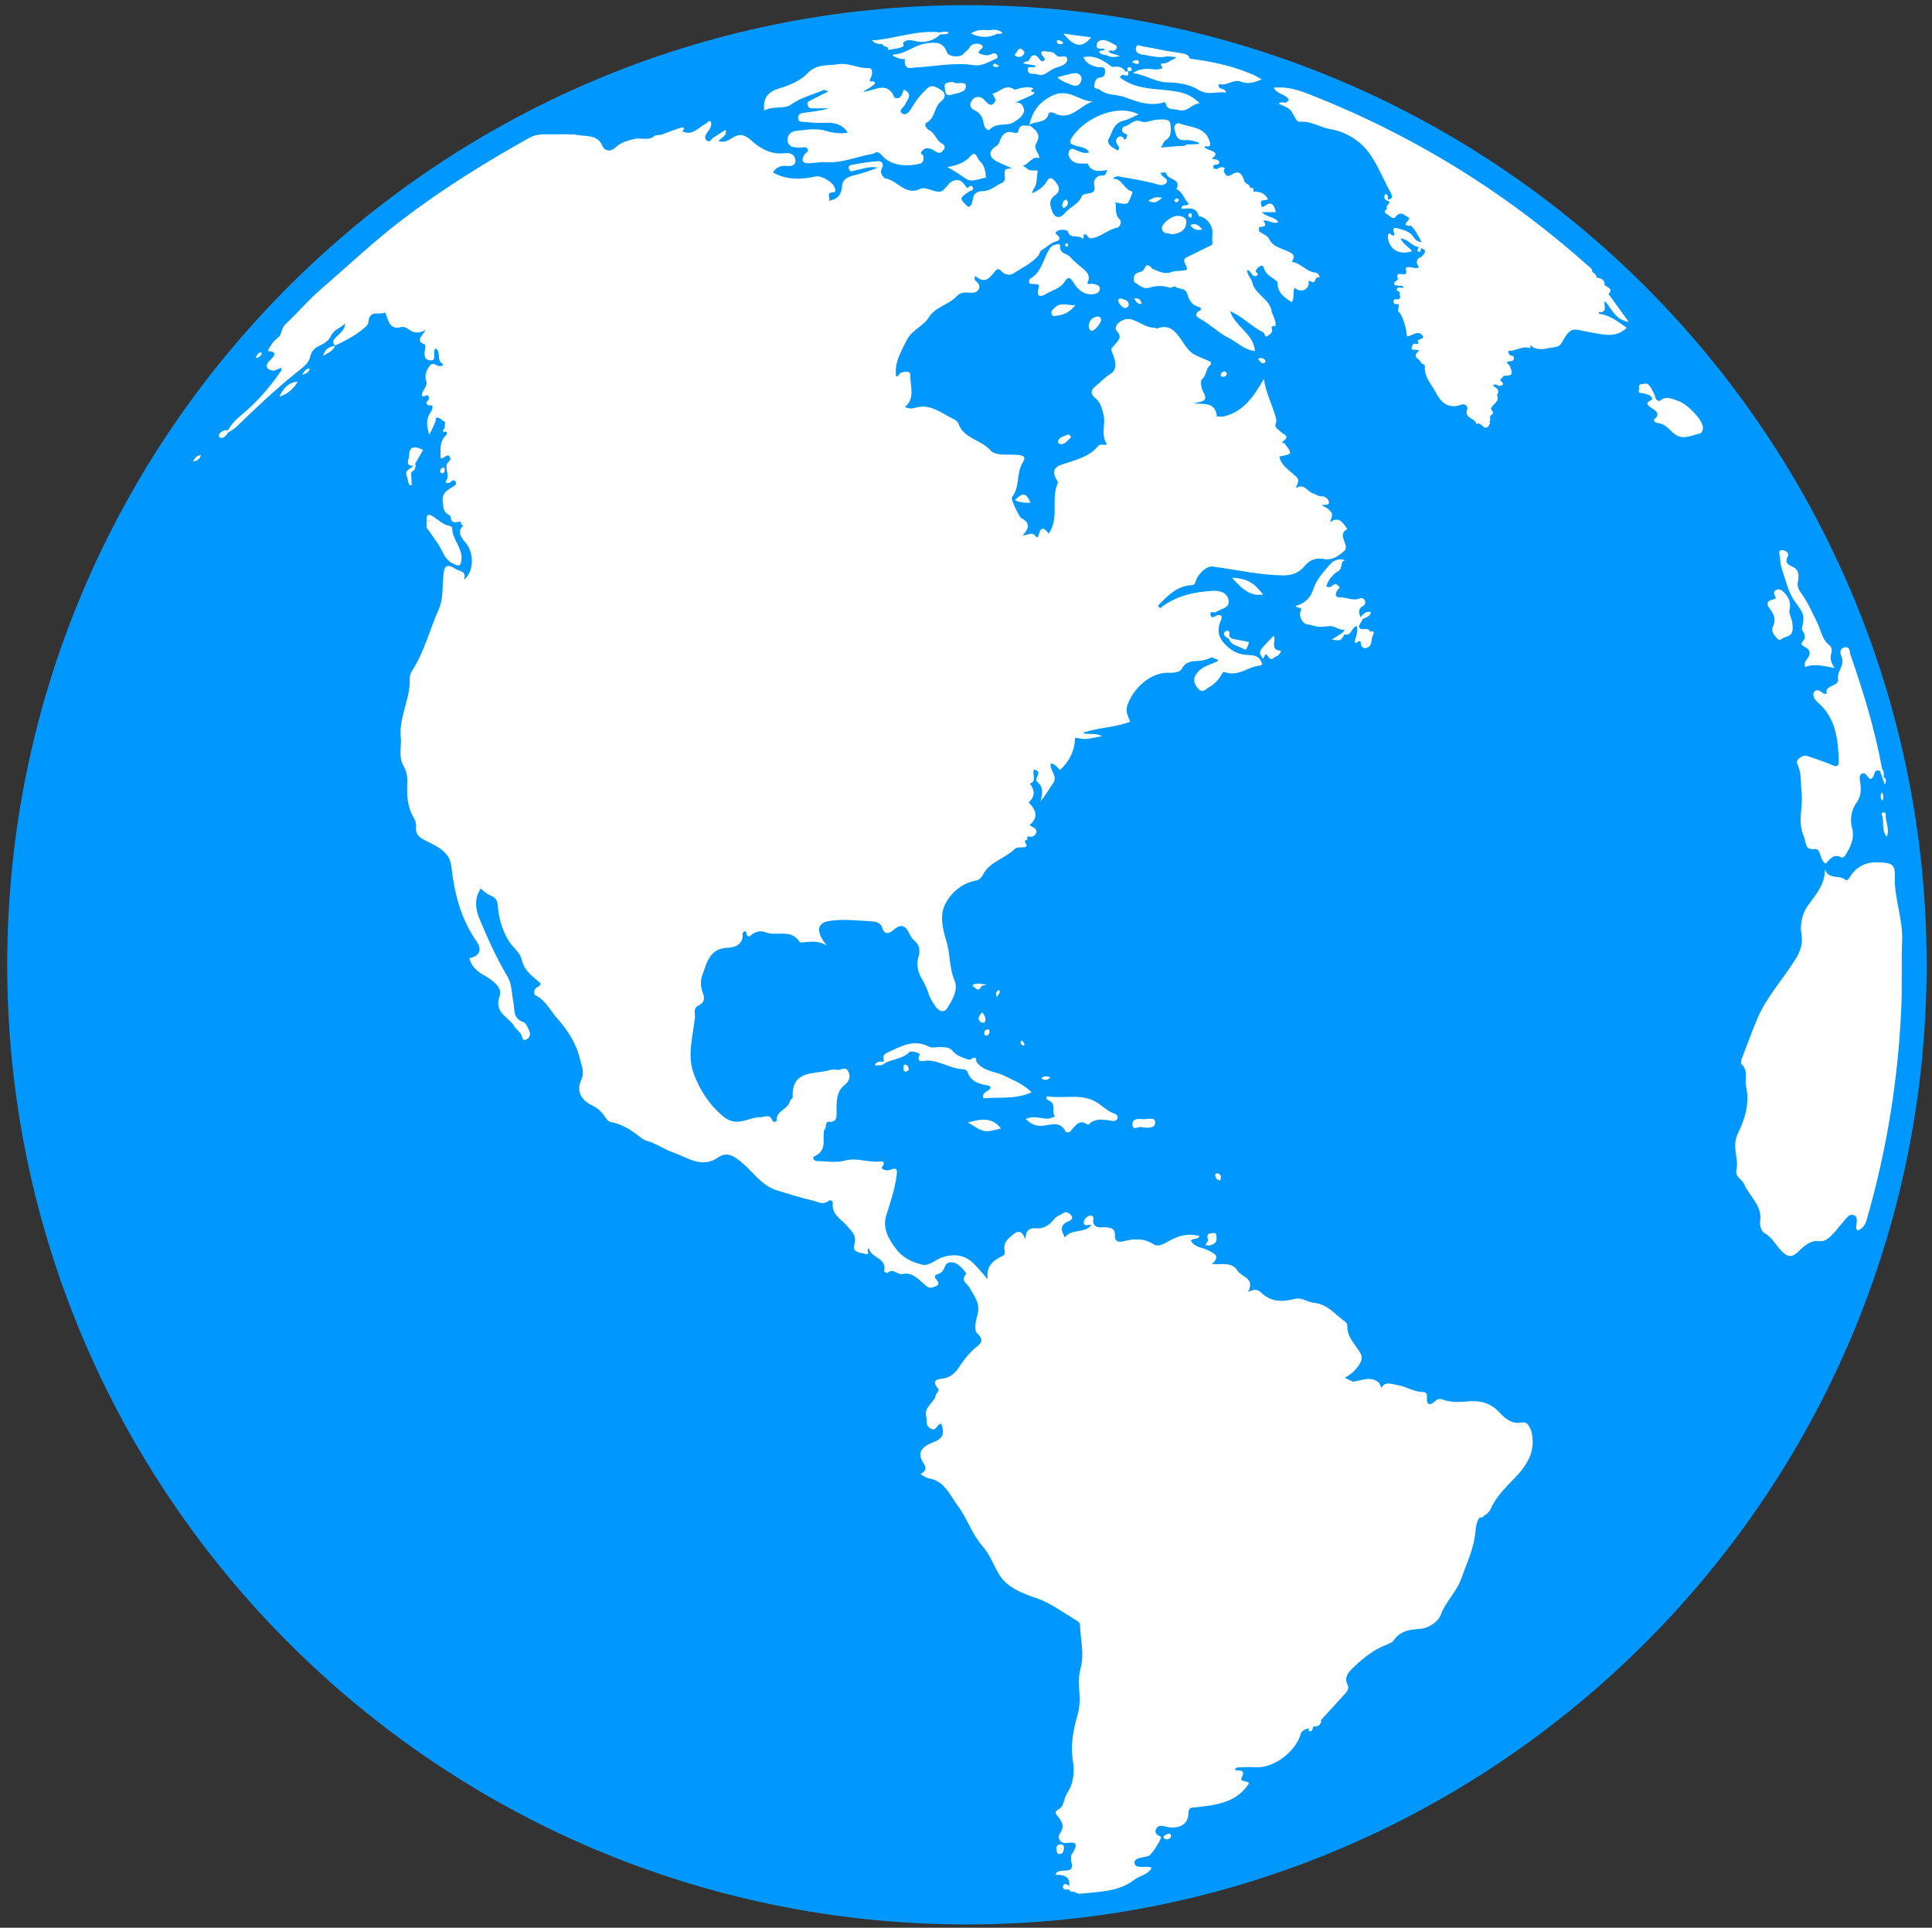 <?xml version="1.0" encoding="utf-8"?>
<!-- Generator: Adobe Illustrator 21.0.2, SVG Export Plug-In . SVG Version: 6.00 Build 0)  -->
<svg version="1.1" id="Слой_1" xmlns="http://www.w3.org/2000/svg" xmlns:xlink="http://www.w3.org/1999/xlink" x="0px" y="0px"
	 viewBox="0 0 936.1 934.1" style="enable-background:new 0 0 936.1 934.1;" xml:space="preserve">
<rect x="0" y="0" width="936.1" height="934.1" fill="#333333" stroke="none"/>
<style type="text/css">
	.st0{fill:#0098FE;}
	.st1{fill:#FFFFFF;}
</style>
<path class="st0" d="M468.4,2.5c256.5-0.1,465.2,208.6,465.1,465.1c-0.1,256.2-208.6,464.8-464.9,464.9
	C212.2,932.6,3.4,723.7,3.5,467.3C3.6,210.9,212,2.6,468.4,2.5z"/>
<g>
	<path class="st1" d="M737.3,689.3c-4.8,0.9-8.1-2-10.8-4.9c-4.1-4.4-8.5-5.7-14.4-5.4c-4.1,0.3-8.6,0.8-12.7-0.7
		c-1.6-0.6-2.7-0.6-4,0.6c-2.9,2.6-4.3,1.8-4-2c0.1-1.3-0.4-2.4-1.9-2.4c-4.6,0-8.3-2.8-12.7-3.4c-2.6-0.4-5.6-2-7.5,1.4
		c-0.3-0.7-0.6-1.4-0.9-2.2c-0.1,0.3-0.2,0.6-0.3,0.8c0-0.3,0.1-0.6,0.3-0.8c-4.1-4-8.6-1.2-12.9-0.8c-1.3-0.6-2.6-1.3-3.9-1.9
		c3-1.6,5.4-3.8,7.2-6.7c1-1.6,1.4-3.3,0.4-5.1c-2.3-4.2-6.4-7.6-6.4-13c0-1-0.2-1.8-1.2-2.5c-4.8-3.3-8.2-8.4-15.1-9
		c-2.9-0.3-5.8-2.8-9.2-1.9c-6,1.6-11.6,1.5-16.3-3.1c-1.7-1.7-3.4-1.6-6.3-0.3c3.6-6.7-3.1-7.1-5.1-10.3c-2.7-4.4-7.5-2.8-12.4-3.2
		c4.4-4,1-5.1-1.5-6.5c-2.9-1.6-6.8-1.4-8.7-4.8c1.1-1.5,3.4-0.3,4.2-2.2c-5.2-1.6-9.9-0.3-14.4,2.1c-2.5,1.3-5.3,3.5-7.9,1.8
		c-4.9-3.1-9.7-2.7-14.7-1.4c-2.3,0.6-4.2,0-4-2.8c0.2-3.3-1.7-3.8-4.4-4c-2.2-0.2-4.8,0.8-6.1-2.1c-0.2-1.3,0.8-3.5-1.2-3.6
		c-1.4-0.1-3.3,1.7-3.4,3.1c-0.1,2.8,2.5,0.9,3.7,1.5c-3.3,4.3-9.7,1.6-12.8,6c-2.2-3.6-2.3-6.3,1.9-7.9c0.8-0.3,2.4-1.4,1.2-2.7
		c-0.9-1-2.5-2.3-3.9-1.2c-1.4,1.1-3.2,1.3-4.4,2.9c-2,2.6-5,4.8-8.4,4.5c-3.5-0.3-5.3,0.6-5.6,5.2c-1.8-4.4-3.7-4.1-6.1-2.1
		c-2.5,2.1-4.8,4.1-3.9,7.9c0.2,0.9,0,1.9-1.1,2.4c-4.4,2.1-8.1,4.8-7.1,11.3c-2.6-3-4.5-5.3-6.6-7.4c-4.4-4.5-9.7-5.2-15.6-3.2
		c-3.3,1.1-6,4.3-9.6,3.5c-5-1.2-9.5-3.4-12.7-7.7c-3.6-4.8-6.6-10-4.7-16.1c2-6.3,4.1-12.5,5-19.2c0.5-3.5,0-4.2-3.2-2.9
		c-1.8,0.7-4.5-0.5-3.9-1.3c2.7-3.6-1.2-2.7-1.9-2.7c-5.4,0.3-10.5-2.1-16.1-0.5c-4.1,1.1-8.8,0.3-13.2,0.2c-1.7,0-3-1.6-1.3-2.4
		c6.1-2.8,3.6-8.3,4.5-12.6c1.4-1,0.2-3.3,1.9-4.1c5.1,0.8,4-3.7,4.1-5.8c0.1-4.7,0-8.9,4.2-12.2c1.6-1.3,2.9-3.6,1.6-6.2
		c-1.4-2.8-3.5-0.7-5.2-0.9c-1.3-0.1-2.7-0.3-3.9,0.1c-7.4,2.3-18.5-0.4-17.9,13.1c0,0.6-1.2,1.3-1.4,2c-0.8,4-6.7,4.5-6.4,9.3
		c0,0.6-1.6,1.1-2,0.2c-1.3-3.7-3.9-1.7-6.2-1.7c-5.9,0-11,5.2-17.9-0.6c-6.7-5.7-10.8-12.3-13.8-19.8c-3.7-9.1-0.7-18.6,0.3-27.9
		c0.2-1.9-1-4.6,1.6-5.8c3.3-1.5,3.2-3.8,2.1-6.6c-1-2.6-1.1-5.4-0.2-7.9c2.3-6.3,3.5-13.5,13-13.6c2.5,0,7.1-1.6,6.6-6.5
		c-0.1-1.2,1.6-1.9,1.7-1.1c0.6,3.9,2.2,1.5,3.4,0.8c1.9-1.1,4-1.5,5.8-0.7c5.4,2.2,12.6-1.9,16.7,4.7c0.2,0.3,1.3,0.3,1.9,0.2
		c3.5-0.2,7-1.1,11.3,1.6c-5.3-6.6-4.8-10.7,0.5-11.8c6.9-1.3,13.9-0.3,20.8,0c2.1,0.1,4.7,0.4,5.6,3.3c1.1,3.6,3.6,2.5,5.4,0.9
		c3.9-3.4,6.1-1.9,7.9,2.2c0.5,1.2,1.4,2.3,2.4,3.1c2.6,2.3,2.7,5,1.7,8.2c-1,3.5,0,7.3,1.7,10.1c1.2,2.1,2.3,4.2,3,6.4
		c0.8,2.8,2.3,5.1,3.9,7.4c1.4,2,4,2.9,5.4,0.6c2.6-4.1,5.5-9,3.6-13.5c-2.7-6.3-2-12.9-4-19.2c-1.8-5.9-3.5-12.8-0.1-18.6
		c3.1-5.4,8.1-9.5,14.8-10.7c1.5-0.3,2.5-1.7,3.2-3c3.3-6.1,10.4-7.5,15.1-12.1c1.4-1.4,3.6-0.6,5.3-1.1c2.1-0.6-2-3,0.9-3.5
		c0.1-0.6,0.1-1.1,0.2-1.7c0,0,0,0,0,0c0,0,0,0,0,0c2.1,0.8,3.8-0.2,4.2-1.9c0.5-2.1-2-2.4-3.2-3.5c3.5-3.1,3.8-5.9,0.6-9.8
		c-0.5-0.6-1.5-0.8-0.5-1.8c2.8-2.8,2.1-5.7,0-8.5c3.8-1.3,0.7-4.9,2.1-6.9c0.5,0.3,1,0.6,1.6,0.8c0,0,0.1,0.1,0.1,0.1
		c1.1,1.8-1.8,3.9-0.3,5.1c3.4,2.8,2.5,6,1.7,9.5c2.3-2.8,4-5.9,6-8.7c2.6-3.6-1.8-6.3-1.1-9.7c2.2,0.3,3.1,2,4.5,3.2
		c4.6-4.2,7.1-9.3,7.3-15.5c0.4,0,0.8,0,1.2,0c0,0,0,0,0,0c0,0,0,0,0,0c3.7,1.2,7.1-0.1,11.9-0.9c-3.9-1.8-6.6-0.6-9-1.4
		c0,0,0.1-0.4,0.1-0.4l0,0c7.4-2.4,15.2-2.4,22.5-5.2c-1-2.7-2.7-4.9-1-9c3.3-8,11.5-15.2,20-14.7c2.3,0.1,5.3-0.5,5.9-1.7
		c2.7-5.5,7.9-3.2,11.8-4.7c0.9-0.3,1.8-0.7,2.8-1.1c0.7,0.3,1.5,0.6,2.2,0.9v0l0,0c0.3,0,0.5,0.1,0.8,0.3c0,0.2,0,0.4,0,0.6
		c-3.1,1.6-6.7,2.3-9.2,4.8c-2.1,2.2-3.4,4.5-1,7.8c2.6,3.7,4.2,1,6.2-0.1c2.2-1.2,3.9-3,5.3-5.1c0.6-0.9,0.9-2.5,2.4-1.9
		c6.2,2.1,10.9-2.7,16.5-3.3c1.9-0.2,1-1.3,0.7-2c-0.7-2.1-2.9-2.9-4.5-3c-4.4-0.2-7.8-0.6-11.7-4.1c-4.7-4.3-5.4-7.8-3.2-13
		c0.7-1.6,0.3-2.7-1.7-2.3c-1.2,0.3-2.9,2.2-3.4-0.3c-0.4-2.1,1.9-0.6,2.8-1.3c2.3-1.6,6.6-1.8,6-5.6c-0.7-3.7-3.9-4.8-7.7-4.6
		c-9.3,0.5-18.1,2.5-25.5,8.4c-0.4-0.4-0.7-0.8-1.1-1.1c4.6-4.8,9.1-9.7,16.5-10.1c1.8-0.1,1.7-1.8,2.2-2.9c1.6-3.4,5.3-6.4,7.8-6.1
		c11.3,1.5,22.4,4.1,34,4.3c4.5,0.1,8-1.3,10.5-4.4c2.7-3.3,5.7-4.2,9.6-3.5c4,0.7,7-1.6,9.6-3.8c3.3-2.8-3.9-7.8,1.6-10.8
		c-0.4-0.5-0.7-1.1-1.1-1.6c-1.8-2.4-3.8-4.3-7.3-1.6c1.5-4.2,1.5-4.2-1.1-6.7c-1-0.5-2-1.1-2.9-1.6c1.3-0.5,3.6,0.5,3.5-1.6
		c-0.1-1-1.6-2.9-3.6-2.7c-1.5,0.1-2.7-1-3.8-1.3c-3-0.7-4.4-5.4-8.7-2.6c1.9-4.6,1.7-4.3-1.4-7.1c-2.6-2.3-5.8-4.4-6.5-8.3
		c6.4-1.2,6.4-1.2,2.5-6.3c-0.3-0.4-1.8-0.3-0.8-1c3.7-2.7,0.4-3.2-1.1-4.7c-1.2-1.2-3.5-2.2-2.1-4.6c0-0.6,0-1.2-0.1-1.8
		c-1.7-6.4-5-12.3-5.9-19.2c-4.9,8.3-9.8,16.1-19.9,18.3c-1,0-2-0.1-2.9-0.1l0,0c-0.6-7.1-6.3-5.9-11.1-6.3c2.9-1.2,7.7-0.3,4.3-6
		c-0.4-0.6-1.6-4.7-0.3-5.8c2.2-1.9,1.6-5,3.8-6.7c0.6-0.5,0.8-1.5-0.3-2c-8.4-3.5-8.8-3.3-12.6-8.8c-3.3-4.8-6-9.6-13-7
		c-0.2,0.1-0.6-0.4-0.9-0.4c-4,0.1-7-2.6-10.5-3.8c-2.6-0.9-5-0.3-7,1.4c-1.1,0.9-2,2.9-0.9,4c3.1,3.2,0.2,5-1.3,7
		c-0.8,1.1-1.9,1.1-0.9,3.5c1.2,2.9,3.1,7.9-0.9,10.3c-2.8,1.7-4.9,4.1-7.4,6.1c-2,1.6-2.5,3.6,0.1,5.6c2.5,2,3.2,4.9,4,8.1
		c1.1,4.7-1.5,9.7,1.6,14.1c-1.2,1.3-2.9-0.7-4.4,1.2c-3.4,4.2-8.4,5.8-13.3,7.5c-4.6,1.6-11,2-6.1,9.6c0.1,0.2,0,0.7-0.1,1
		c-3.3,7.7,1,16.6-4.3,24.2c-1.6-2.3-3.6-4.2-4.8,0.4c-0.2,0.8-0.6,2-1.5,0.8c-1.9-2.5-4-0.2-6.3-0.4c3.6-3.8,3.3-6.3-0.7-8.4
		c-1-0.5-5.2-9.3-4.5-10.1c4-4.9,2-11.6,5.2-16.7c1.7-2.7,0.6-3.6-2.5-3.8c-4.4-0.3-10.7,0.5-12.9-2c-4.6-5.4-13.1-5.7-15.7-13.1
		c-0.3-0.8-1.2-1.7-2.1-2.1c-6.1-2.9-11.6-8-19.3-5.5c-1.3,0.4-2.9,0.3-4.5-0.5c5.1-4.4,2.4-10.2,2.6-15.4c0.1-2.1-2.8-2-4.7-1.1
		c-0.8,0.4-1,1.8-2.2,1.7c-1-6.6,2.3-11.9,5.1-17.5c2.4-5,8-6.7,10.8-11.2c3.1-5,9.5-6,13.3-10c2.1-2.3,4.1-2,6.4-1.9
		c1.7,0.1,3.5,0.1,4.4-1.6c1.1-2.1-0.6-3.3-1.9-4.6c0-0.7,0-1.3,0-2c4.1,3.2,5.9,2.8,9.3-1.5c0.7-0.9,1.9-2.8,3.7-0.6
		c1.4,1.7,4.1,2,5.5,1.1c4.3-2.8,9.1-4.9,12.5-9l0,0c0.3-0.7,0.6-1.4,1-2.1c2.5-1.5,4.7-3.7,7.5-4.6c0.9-0.3,2-0.7,1.3-2.1
		c-0.5-1-2.8-1.7-0.8-2.9c1.5-0.9,4.7-0.7,5.1,0.3c1.2,3.8,4.8,1.4,6.8,3.2c1.1,1,0.9-0.9,0.8-1.8c0.4,0,0.9,0,1.3,0
		c0.8,1,1.2,2.2,3,1.8c4.4-0.8,7.6-4.2,12-5.1c1-0.2,2.7-2.5,1.1-4.1c-2.4-2.4-1.4-5.3-2-8.2c2.2,0.5,3.9,1,5.7,0.6
		c0.7-0.1,3-5.7,2.5-5.8c-4-0.8-4.7-6.3-9.3-6.2c0.4-1,1.4-0.9,2.2-1.2c-0.2-0.1-0.5-0.2-0.7-0.3c0.2,0.1,0.5,0.1,0.7,0.3
		c5.6,1,11.2,1.9,16.8,3.2c2.4,0.6,5.2,2.1,6.8,0c1.6-2.1-2.5-2.6-2.7-4.9c0.9,0,2.5-0.5,2.7,0.4c0.6,3.2,7.5,2.3,4.9,7.5
		c3.2,1.5,3.7,5.1,6,7.1c-1,1.6-3.4-0.3-3.6,2.5c3.3-0.1,7.1-1.3,8.4,3.4c0,0.2,0.6,0.2,0.9,0.3c3.4,0.9,6.3,5.1,5.7,8.4
		c0.3,0.3,0.6,0.5,0.7,0.8c-0.3-0.2-0.5-0.4-0.7-0.8c0,1.8-0.1,3.6-0.1,5.3c0.1-1,0.3-1.6,0.8-2c-0.3,0.7-0.6,1.3-0.8,2
		c-4.1,2-8.1,4-12.2,6c-1.5,0.7-1.6,1.6-0.9,3.2c1.5,3.2,1.4,3-2,3.4c-1.4,0.2-3,0-4.3,0.5c-3.3,1.5-6.1-0.1-9-1.2
		c-1.3-0.5-2.9-4.1-4.5-0.2c-0.9,2.1-4.2,1.1-4.9,3.6c-0.3,1.2-0.5,2.5,0.6,3.1c2.1,1.3,4,3.3,6.8,2.4c3.5-1.1,6.8-1.1,10.2,0.1
		c0.7-0.3,1.4-0.5,2.1-0.8c1.7,1.8,5.2,0.4,6.1,3.8c0.8,2.8,2.1,5.4,5.5,6.2c0.4,0.1,1.9,1,0.7,1.7c-4.2,2.3-0.4,3.8,0.7,4.5
		c4.5,2.5,8.2,6.4,12.7,8.6c4.3,2.1,7.8,6,13.1,6.6c-0.5-8.4-9.4-11.6-12-19.3c6.4,2.7,10.5,7.6,16,10.2c0.9,0.4,0.7,2.7,2,1.9
		c1.2-0.8,3.3-1.9,2-4.2c0.3-0.3,0.7-0.6,1-0.9c0.2,0.1,0.5,0.3,0.7,0.3c0.1,0,0.3-0.2,0.3-0.3c0.3-2.2-0.8-4-1.6-6
		c-0.1-0.2-0.1-0.4-0.2-0.5c-0.6-6.4-8.2-8.4-9.5-14.7c-0.3-1.5-2.4-3.2-2.5-5.8c0.8,0.4,1.3,0.5,1.5,0.9c0.8,1,1.5,2.6,3,2
		c2-0.9-0.7-1.8-0.3-2.5c0.5-0.9,1.4-1.9,2.3-2.3c1.4-0.7,1.5,0.7,1.9,1.6c1,2.5,3.2,3.7,5.2,5.1c0.4,0.4,0.8,0.7,1.2,1.1
		c-0.2,5.1,3.2,7.4,6.9,9.7c1.4-2.1,0.3-4.6,1.4-7c3,2.8,6.3,0.7,6.7-1.3c0.4-1.7-0.8-2.7,1.7-1.5c2,1,1.3-3.4,3.6-2
		c0.2-1.4-1.1-2.5-1.9-2.5c-4.5-0.4-7.1-4.7-11.4-5.2c0.3-1.3,1.8-2.6,0-4c0,0,0,0,0,0c-3.6-2.5-8.8-2.6-10.9-6.8
		c-1.2-2.4-3.5-2.7-5.1-4.1c0-0.6,0-1.3,0-1.9c1.6-0.4,4.6,0.1,2.1-3.1l0,0c2.5-0.8,4.6,1.9,7.3,0.6c-1.8-2.7-5.6-2.2-8-4.8
		c2.6,0,4.5,0,6.8,0c-0.9-3.8-2.3-5.7-5.9-2.6c0,0,0,0,0,0c0,0,0,0,0,0c-0.4,0-0.7-0.1-1.1-0.1c-0.1-0.6-0.2-1.3-0.3-1.9l0,0
		c0.1-0.3,0.2-0.6,0.2-0.9c1.1-0.2,2.1-0.4,3.3-0.7c-1.6-3.3-4.3-3.8-7.3-3.8c0.8-1.7-0.3-1.8-1.5-1.9c0,0,0,0,0,0c0,0,0,0,0,0
		c0-1-0.7-1.5-1.5-1.8c-0.4-0.3-0.7-0.7-1.1-1c-1.1-4.3-3-5.6-6.1-3.6c-2.5,1.7-3.1,0.1-4-1.5c0.2-0.6,0.6-1.7,0.5-1.7
		c-1.3-0.5-2.5-0.4-3.5,0.6c-0.6-0.1-1.6,0-1.8-0.3c-1.2-2.9,2.8-0.9,2.7-3.1c-0.6-1.6-2.4-1.1-3.7-1.7c0,0,0,0,0,0
		c1.9-1.2,2.9-2.5,0.1-3.7c-1.4-0.6-2.8-0.8-3.8-2.1c0,0,0,0,0,0c0,0,0,0,0,0c1.1-0.5,3.7,1,2.8-2.1c0,0,0,0,0,0
		c-2-7.6-9.3-7-14.7-9.1c-1.5-0.6-2.7,1.2-2.5,2.3c0.6,2.7,0.8,6.1,5,5.8c2.4-0.2,4.6,0.4,6.8,1.2c0,0.2,0,0.5,0,0.7
		c-1.9,0.1-3.8,0.1-5.7,0.2c-0.5,0.2-0.9,0.5-1.4,0.7c0,0,0,0,0,0c-1,0-2,0.1-2.9,0.1c-2.6,0.2-5.2,0.4-8.3,0.7
		c0.9-1.4,1.3-2.9,2.4-3.6c3.2-2.2,2.4-5.8,2.1-8.2c-0.4-2.3-4.2-1.8-6.6-1.7c-2.6,0.1-5,1.9-7.7,0.8c-3.3-1.4-5.2,2-8,2.5
		c-1,0.2-1.9,2.7,0.4,3.4c1.7,0.6,0.9,1.4,0.6,2.2c-0.7,1.7-1.2,0.1-1.6-0.3c-1-0.7-1.7-0.7-2.6,0.1c-0.9,0.8-0.9,1.8-0.5,2.7
		c0.5,1.1,2,2,0.7,3.5c-0.6-0.3-1.2-0.6-1.8-1c-2-0.9-3.7-2.9-2.7-4.6c1.8-3.2,2.3-7.7,7.1-8.8c2.5-0.6,4.8-2,7.4-3.1
		c-11.4-5.6-27.2,2.7-32.5,11.5c-1.6,2.6-0.1,2.9,1.7,3.6c2.3,0.9,5.2,0.5,6.8,3.3c-2.3,0.8-4.1-0.2-6-0.9c-1.1-0.4-2.6-1.6-3.5,0
		c-0.9,1.5-0.5,3.1,0.8,4.5c2.2,2.4,5.1,1.8,7.9,1.8c0.7,0.9,1,2.2,2.2,2.7c0,0,0,0,0,0l0,0c2,1.3,4.2,1,6.4,0.6
		c2.3-0.4-0.3,1.2,0.5,1.5c-0.4,0.4-0.8,0.8-1.2,1.1c0,0,0,0,0,0c0,0,0,0,0,0c-3.8-0.5-5.2,2.5-4.6,4.8c0.8,3.5-1.4,3.5-3.2,3.9
		c-1.2,0.3-2.4,0.2-2.9,1.4c-1.6,3.8-5.6,5-8.1,8c-1.9,2.3-4.6,3.2-6.2-0.9c-1.2-3-1.7-5.5,1.5-7.8c3.3-2.4,1.3-5.2-0.6-7.2
		c-2.4-2.6-3.5,0.8-4.4,1.9c-1.6,2-3.5,3.2-6.3,4.5c0.5-1.3,0.6-2,1-2.4c1.8-2.4,1.1-5.5,1.8-8.2c0.4-1.3-3.6,0.4-5.1-1.4
		c-0.4-0.5-1.1-0.7-2.1-1.3c3.2-1.1,4.4-4.9,8-3.8c-0.2-2.7-3-4.5-1.5-7.2c2.5-4.2-0.1-6.4-3.1-8.5c-2.1,0.2-4.9-1.2-5.6,2.6
		c-0.1,0.9-1.2,1.1-2.5,0.7c-3.7-1.2-5.6,1.5-6.5,4.2c-0.4,1.2-0.7,1.7-1.6,2.3c-3.9,2.4-3.9,5.4,0.2,7.5c2.4,1.3,4.9,2.2,7.3,3.3
		c-3.7,0.4-3.7,0.4-3.4,4.4c0.1,1-0.3,2.2-1.2,2.6c-3.2,1.3-5.8,4.1-9.4,4.1c-3.1,0-4.6,1.2-5,4.2c-0.2,1.4-0.5,2.9-2.1,3.5
		c-4.5-4.2-4.5-4.2,0.5-7.6c1-0.3,2.2-0.8,1.7-1.9c-0.8-1.8-1.9,0-2.8,0.3c0,0,0,0,0,0c0,0,0,0,0,0c-0.7-0.9-1.3-1.8-2.1-2.6
		c-1.8-2.1-5.6-1.4-7.2,1.2c-0.6,0.6-1.1,1.2-1.7,1.8c0,0,0,0,0,0c-1.7,2.2-3.9,1.3-5.9,0.7c-1.9-0.5-4.1-1.5-5.8-0.7
		c-7.3,3.6-11.1-4.3-17.1-5.1c-0.4-0.1-2.9-2.5-1.5-4.8c1-1.8,0.3-3.6-1.9-3.5c-4.1,0.3-8.2,0.9-12.3,1.7c-0.8,0.1-2.6,0.4-1.7,2.2
		c0.7,1.5,1.6,0.9,2.8,0.6c3.6-0.7,7.2-2.2,11.1-1.4c-3.5,1.5-7.2,2.7-10.9,3.6c-3.1,0.7-6.1,1.8-6.4,5.3c-0.3,4-1.8,6.4-6.4,7.2
		c1-1.5-1.7-4,2.1-4.1c1.2,0,1.1-1,0.9-1.8c-0.5-2.9-6.5-6.5-9.3-5.9c-7.1,1.5-14,1.8-20.8-1.9c1.7-2.9,4.4-3.5,6.9-3.2
		c2.6,0.3,4.3-0.7,4-2.9c-0.3-2.5-2.4-3.7-5.1-3.3c-6.4,0.9-11.8-2.1-16.1-6c-3.4-3.1-5.9-3.6-9.4-1.4c-2,1.3-3.9,2.4-6.6,1.6
		c1.1-1.9,4.2-2.3,3.4-5.5c-2.2,1.4-4.1,2.6-6,3.8c-1,0.6-1.6,2.7-3.2,1.3c-1.4-1.3-0.5-2.7,0.4-4c1.2-1.6,2.4-3.2,1.5-5.3
		c-1.2-0.3-1.5,0.8-2.1,1.1c-3.7,1.7-6.5,6.3-11.6,3.8c1.9-2.2,0.1-2-1.2-1.6c-3,1-6,2.2-9,3.3c-1.4,0.2-3-0.1-4.1,1.2c0,0,0,0,0,0
		c-2.8,1.5-6,0.2-8.7,0.8c-3.3,0.7-7,1.7-9.8,4.5c-1.6,1.6-4.8,1.6-5.9-1.1c-2.2-5.4-7.7-4.6-11.5-5.2c-4-0.7-8.5-0.4-12.7-0.4
		c-3.5,0-7.5-0.4-11.1,1.6c-21.5,12-42.3,24.9-61.9,39.9c-13.8,10.5-26.3,22.4-39.4,33.7c-6,5.2-11.2,11.4-17,16.8
		c-2.1,1.9-1.7,5.1-3.4,6.3c-2.5,1.8-3.8,4-5.2,6.7c5.2,0.2,3,2.7,1.2,4.4c-2.4,2.3-2.3,4.2,0.8,5c1.3,0.4,3.1-0.8,4.7-1.3
		c0,0.4,0,0.8,0,1.2l0,0c-4.6,6.7-9.7,12.9-15.7,18.4c-3.6,3.4-7.9,6.1-10.2,10.7c-0.6,0-1.3-0.1-1.9,0.1c-1.2,0.4-2.3,1.1-2.6,2.5
		c-0.1,0.3,0.5,0.9,0.8,1c1.3,0.4,2.1-0.5,2.9-1.3c0.3-0.3,0.5-0.8,0.8-1.2c0,0,0,0,0,0c1.4-0.9,2.9-1.7,4.1-2.8
		c9.1-8.9,18.3-17.6,28.2-25.6c2.8-2.3,6.6-4.8,7.3-7.7c0.8-3.8,2.6-5.1,5.5-6.4c2-0.9,3.8-2.4,4.7-4.2c1.5-3.3,4.7-4,6.9-6.1
		c-0.1,3.4-2.8,4.8-4.6,6.8c-1.3,1.5-1.8,2.5-0.1,3.8c0,0,0,0.1,0,0.1c0,0,0.1,0,0.1,0c0,0,0,0,0,0l0,0c0,0,0,0,0,0
		c0,0-0.1-0.1-0.1-0.1c5.4-2.6,10.7-5.3,15.1-9.5c1.2-1.2,0.8-2.8,1.4-4.1c1.6-3.2,4.9-1.2,7.2-2.3c0.5-0.2,0.7,0.4,0.9,1.1
		c1.2,3.3,2.1,7.3,7.2,5.9c1.2-0.3,2.3,0.1,3.3,0.8c2.4,1.8,4.8,2.7,8.6,0.6c-1.7,3-5.1,5.3-0.4,7c0.2,0.1,0.3,0.9,0.3,1.3
		c-0.4,2.6-1.2,6.1,2.2,6.4c3.9,0.4,0.8-4.1,2.8-5.8c2.8,1.8,0.2,6.1,3.5,7.5c0,0,0,0,0,0c-0.1,0.3-0.2,0.7-0.3,1
		c-0.6,0-1.2,0.1-1.8,0.1v0c-1.4-0.6-2.9-2-4.3-0.2c-1.8,2.4-2.7,5.1-1.5,8.1c0,1.7-1,3-1.8,4.4c-0.6,1.1-1.1,3.5,1.8,1.8
		c1.3,0.1,1,1.1,1.1,1.9c0,0,0,0,0,0c-0.4,1-2.4,1.8-0.2,3l0,0v0c0.6,0,1.2,0,1.8,0c0.5,1.6-0.4,2.8-1.2,4.1
		c-2,3.1-1.3,6.4-0.2,10.2c1.5-3.2,3-5.6,3.4-8.4c1.8-0.1,2.8,1.4,4.1,2.2v0h0l0,0l0,0l0.4-0.1c-0.8,1.1,0.2,2.5-1.1,3.9
		c-1,1.1,0.9,1,1.7,0.9h0l0,0c0,0.4,0,0.9,0,1.3c-3.8,3.2-3,7.5-3,11.4c1.8,0.9,3.8-3.7,4.8,0.7c-0.3,0.4-0.6,0.7-0.9,1.1
		c0,0,0,0,0,0c0,0,0,0,0,0c-2.8,2.7,1,6.2-1.3,9.3c-0.7,1,1,1.5,2.2,0.6c0.7-0.5,1.5-1.6,2.4-0.2c0.7,1.2-0.1,1.7-1,2.3
		c-2.8,1.7-5.7,3-5.2,7.5c0.3,2.5,0.3,4.8,2.4,5.9c0.6,0.3,1.4,0.8,1.4,1.3c0.3,4,3.1,2.2,5.1,2.4c-0.2,0.9,0,1.6,1.1,1.8
		c-3.8,3.4,0.1,7.2,1.3,8.6c3.7,4.5,4.2,13.4-1,17.8c1.4-4.6-2.1-4-4.2-5.4c-5.2-3.4-5.5,0.1-5.8,3.7c-0.5,5.3,0,11-2.2,15.9
		c-4.4,9.8-6.9,20.4-12.8,29.6c-0.7,1.1-1.3,2.5-1.3,3.7c0.6,9.8-5.3,18.6-4.3,28.7c0.4,4.6-1.2,9.5,1.3,13.9c1.7,2.9,2,5.5,1.8,9.2
		c-0.2,4.9,0.1,10.9,3.1,15.8c0.7,1.2,1.3,2.9,1.2,4.3c-0.5,4.3,2,5.7,5.4,7.3c5.1,2.5,10.8,5.3,11.6,11.6
		c1.5,13.2,4.5,25.7,12.3,36.8c2.9,4.2,1.4,7.2-3.5,8.2c1.1,4.2,3.8,6.4,7.7,8.6c3.3,1.9,8.5,5.5,7,9.7c-3,8.2,4.4,10.1,7.1,14.7
		c0.9,1.5,2.6,2.5,3.4,4.2c0.5,1,0.5,3.1,2.4,2.2c1.6-0.7,2.3-2.5,1.4-4.3c-0.7-1.5-1.5-3.7-2.7-4.1c-5.4-1.7-4.2-6.3-5-10
		c-0.8-4-0.7-8.6-2.7-11.9c-5.4-9.1-9.8-18.8-13.8-28.5c-1.7-4.1-2.6-9.6,0.8-14.4c1.5,1.6,3,2.7,4.9,3.5c1.8,0.8,3.1,1.9,3.3,4.8
		c0.4,5.6,1.9,11.2,4.9,16.5c2,3.5,5.9,6.2,6.6,9.4c1,4.8,3.9,7.2,7,9.9c1.1,1,3.9,2.1,0.4,3.9c-1.2,0.6-2,3.1-0.4,3.9
		c4.7,2.4,6.7,6.9,9.9,10.6c5.3,6,9.5,12.2,11.4,20.1c0.8,3.5,2.4,6.3,0.6,10.3c-2.5,5.2,0,9.8,5.6,12.4c2.4,1.1,4.1,2.8,5.6,4.9
		c0.9,1.2,1.6,2.6,3.2,3c5.5,1,9.9,3.9,14.2,7.3c0.9,0.7,1.9,1.4,3,1.7c4.6,1.3,8.6,4.2,12.9,5.7c7,2.4,13.9,8,21.9,2.4
		c4.3-3,7.7-0.5,11.1,2.2c5.6,4.6,9.9,11.4,16.8,13.6c6,1.9,12.2,3.8,18.5,5.3c2.3,0.6,4.6,2,7,0c0.7-0.6,2.3-0.2,2.1,1.1
		c-0.6,5.6,4.2,7.8,7,11.1c2.3,2.8,4.8,4.6,3.4,9.2c-1.1,3.6,3.2,3.7,5.5,4.3c2.6,0.7,0-2,1.6-2.8c0.8,4.8,8.9,4.5,7.4,11.2
		c0,0.2,1.4,1,1.5,0.9c2.6-2.8,4.8,1,7.5,0.4c4.9-1.1,8.1,3.2,11.4,5.8c2,1.6,2.8,0.7,4.2,0.3c1.9-0.6,2.3-1.7,0.8-3.3
		c-1.2-1.3-1.2-2.2,0.7-2.8c1.7-0.5,2.6-1.7,3.3-3.5c0.8-2.4,3-2.5,5-1.8c2.6,1,5.6,5,5.3,5.3c-2.9,3.4,0.6,4.6,1.7,6.7
		c2.1,3.9,5.2,7.2,3.9,12.6c-0.7,2.8-2.1,7.7-0.2,9.5c4.2,4,0.7,5.5-1.4,7.4c-3.1,2.8-5.5,6-7.8,9.5c-1.4,2.1-3.5,4.1-6.5,4.8
		c-2.1,0.5-7.4,0.1-3.2,5.2c0.8,1-1,1.9-1.2,3c-0.7,3.9-5.9,5.5-4.6,10.6c0.5,2.1-0.6,4.4,2.3,5.7c2.9,1.4,2.7-2.5,5-2.4
		c1.3,3.9,1.5,6.9-3.6,8.8c-6.6,2.5-8.1,5.6-5.1,10.2c1.9,2.8,1,3.9-1.4,5.4c1.6,0.9,2.7,1.8,3.9,2c7.8,1.2,10.4,8.3,14.2,13.4
		c4.5,5.9,6.7,13.5,11.8,19.3c3.6,4,5.4,9.1,8,13.6c3.8,6.6,11.5,9.5,18.3,11.8c7.5,2.6,13.3,7.3,19.9,11.1c0.8,0.5,1.2,1.2,1.2,2
		c0.2,6.9,2.2,14,0.3,20.8c-1,3.6-0.9,6.9-0.7,10.3c0.3,4.1,0.4,8.1-0.7,12c-2.1,7.3-3.6,14.7-2.4,22.3c0.9,5.7,0.5,11.1-2.8,16.1
		c-1.5,2.3-1.6,6.3-3.6,7.4c-3.3,1.8-1.6,2.7-0.4,4.3c1.7,2.3,2.8,4.4,0.7,7.5c-1.9,2.7,0.3,5.3,3.3,4.8c5.9-0.9,4.4,1.8,2.8,4.8
		c-0.1,0.1-0.1,0.1-0.2,0.2c-1,1.1-0.5,2.5-0.6,3.8c2.4,7.7-6.3,2.3-7.6,6.6c4,0,7.2,0.7,6.6,5.4c0,0,0,0,0,0c0,0,0,0.1,0,0.1
		c-0.8-0.5-1.5-1.5-2.5-0.7c-0.3,0.3-0.6,0.9-0.5,1.3c0.5,1.5,1.9,1,3,1c0.3,1.1,1.1,1.3,2.2,1.1c0,0,0,0,0,0c0,0,0,0,0,0
		c1.1,0.4,2.2,1.2,3.3,1c9.1-1,18.7-0.9,26.3-6.9c2.6-2,6.5-2.2,8.2-5.7c-0.5-0.2-0.7-0.2-0.8-0.3c-2.6-0.5-7.1,0.9-7.5-1.9
		c-0.3-2.8,4.2-2.6,6.8-3.5c1.6-0.5,6.8-9,6-9.3c-2.4-0.9-3.5-2.5-1.9-4.4c1.4-1.7,3.7-0.5,5.7-0.2c5.3,0.7,9.3-1.5,9.5-6.4
		c0.1-3.6,1.5-3,3.9-3.3c9.7-1.1,19.5-2.2,25.5-11.6c-1-1.5-4.6-0.5-3.6-2.6c2.5-5-2.2-2.9-3.4-4.1c0.4-0.3,0.8-0.7,1.2-1
		c0,0,0,0,0,0c0,0,0,0,0,0c2.8,0,5.6-0.3,8.4-0.1c10.3,0.8,20.3-8.6,22.3-15.7c0.6-2.2,2.3-2.6,4-3.2c0,0,0,0,0,0c0,0,0,0,0,0
		c0,0.6-0.1,1.6,0.7,1.5c1.2-0.1,1.3-1.3,1.4-2.3c0,0,0,0,0,0c0,0,0,0,0,0c1.7,0.1,3.2-0.2,3.9-2.1c0-0.4,0-0.7,0-1.1c0,0,0,0,0,0
		l0,0c3.9-4.2,7.8-8.5,11.7-12.8c1-1.1,2-2.7,1.2-4.1c-2.1-4.1,0.8-6.6,3.1-8.9c4.5-4.2,9.3-8.1,15.1-10.4c1.5-0.6,3.4-1.3,4.2-2.5
		c3.1-4.4,7.5-5.1,12.3-5.4c4.6-0.2,9.3-3.8,10.3-6.6c2.4-6.7,7.8-11.3,10.2-18.2c2.6-7.5,6.1-14.5,6.7-22.6c0.2-2.3,0.6-4.6,2-6.6
		c0.1,0.1,0.3,0.1,0.3,0c0.7,0,1.4,0,1.8-0.9l0,0c1.6-0.7,2.7-2,3.4-3.5c2.9-6.5,8.2-11.1,12.9-16.2c5.7-6.3,9-13,6.5-21.8
		C740.6,690.6,740,688.8,737.3,689.3z M552.6,301.8c0,0,0.1,0,0.1,0c-0.1,0.1-0.2,0.1-0.3,0.2C552.5,301.8,552.6,301.8,552.6,301.8z
		 M573.5,71.3C573.5,71.3,573.5,71.3,573.5,71.3c0.1,0,0.1,0,0.2,0C573.6,71.3,573.5,71.3,573.5,71.3
		C573.5,71.3,573.5,71.3,573.5,71.3C573.5,71.3,573.5,71.3,573.5,71.3z M215.5,196.7C215.5,196.7,215.5,196.7,215.5,196.7
		C215.5,196.7,215.5,196.7,215.5,196.7C215.5,196.7,215.5,196.7,215.5,196.7z M211.6,192.3C211.6,192.3,211.6,192.2,211.6,192.3
		c0.1-0.1,0.1,0,0.1,0C211.7,192.3,211.7,192.3,211.6,192.3z M210.5,183.6C210.5,183.6,210.5,183.6,210.5,183.6
		C210.5,183.6,210.5,183.6,210.5,183.6C210.5,183.6,210.5,183.6,210.5,183.6z"/>
	<path class="st1" d="M918.1,424.2c0.3-6-2.7-6-7-6.3c-6.6-0.5-11.6,1.7-15,7.4c-0.5,0.8-1.4,1.6-1.9,1.1c-2.8-2.7-8.2,0.1-10-5.2
		c0.1,7.6-4.5,12.3-8.3,17.7c-2.5,3.5-3.9,8.8-3.1,13.5c0.9,4.7-0.5,8.7-2.8,12.3c-6,9.7-13.9,18.1-18.5,28.8
		c-2.7,6.4-5,12.8-7.5,19.3c-0.4,0.9-0.7,2.5-0.2,2.9c3.5,3.1,1.4,7.2,2.2,10.7c1.9,8.3-0.7,16.2-3.9,22.7c-3.3,6.7,0.6,12.1-0.8,18
		c-0.7,3,2.9,4.6,3.8,6.7c2.6,6.1,9,10.5,7.7,18.2c-0.3,1.7,0.7,4.7,2,5.4c3.9,2.1,5.6,6,8.5,8.9c2.8,2.9,5.1,3.1,8,0.2
		c2.6-2.6,5.9-5.5,9.4-5.1c3.8,0.5,5.5-1.6,7.5-3.6c1.5-1.5,2.7-3.3,4.2-4.9c1.7-1.8,3.3-5,5.7-4.1c2.9,1,0.8,4.5,1.4,6.7
		c0.1,0.3,0.4,0.5,0.6,0.8c2.4-1,3.7-2.8,4.4-5.4c9.6-33.4,15.2-67.5,16.7-102.2c0.5-10.8,0-21.7,0.4-32.5
		C922.2,445.4,917.6,435.1,918.1,424.2z"/>
	<path class="st1" d="M789.2,156c-3.6-4.9-6.7-9.2-9.8-13.5c1.5-2.2,1.5-2.2-1.9-4.3l0,0v0c0.1-2.8-1.8-3.4-4-3.7
		c0.3-1.7-1.6-1.9-2.1-3.1c0.1-1.2-0.9-1.7-1.6-2.3c-40.5-36.2-86-64.2-136.7-83.9c-4.9-1.9-10.2-3.3-16-2.7c1.9,3.4,5.9,3,7.4,5.9
		l0,0h0c-0.4,0.4-0.9,0.9-1.3,1.3c0,0,0,0,0,0c0,0,0,0,0,0c-1.1,0.2-2.3-0.6-3.7,0.5c2.2,1.2,5.1,1.9,6.2,3.7
		c2.2,3.6,2.5,5.2,4.1,5.1c5.4-0.5,9.7,2.7,14.8,3.6c6.8,1.1,13.2,4.8,17.4,9.8c5,6,7.9,13.8,11.7,20.8c1,1.8,1.4,3.1-1.2,3.5
		c-0.1-0.9,0.2-2-0.7-2.6c-0.2-0.1-1,0.3-1,0.6c-0.3,1.6,0.5,2.5,2,2.7c0,0,0,0,0,0c0,0,0,0,0,0c1.4,1.5-2,2.1-0.7,3.7
		c0.1,0.1-2.4,1.4-0.2,2.6c1.4,0.8,3.1,2.9,4.2,1.5c2.7-3.5,4.5-0.6,6.6,0.3c1,1.1-5,4.1,1,3.9c2.2,2.1,3.4,4.8,5.1,7.9
		c-2.3-0.2-3.2-1.4-4-2.6c-1.7-2.6-4.6-3.2-7.3-4c-3.2-1-2.5,1.1-1.8,2.9c-1.1,1.8-2.4-1.7-3-0.1c-0.5,1.2-0.1,3,0.4,4.2
		c1.8,4.2,6.1,5.7,11.1,4c-1.7-2.2-4.4-3.5-5.6-6.1c3.6,0,5.4,3.8,8.8,4.1c-0.2,0.8-1.3,1.9,0.1,2.3c0.9,0.3,0.9-1,1-1.8
		c0,0,0,0,0,0c0,0,0,0,0,0c3.7,1.3,1.3,2.8,0.2,4.3c-1.6,0.4-2.3,1.4-2.2,3.1c0,0,0,0,0,0c0,0,0,0,0,0c0.3,0.7,0.7,1.3,1,2
		c-1.6,0.7-3.1-0.1-4.7-0.2c-1.6-0.1-2,0.6-1.4,2c0,0.3,0,0.6-0.1,0.9c-0.5,2-5.7-1.8-3.9,3.1c-0.7,0.6-1.9,1.2-1.9,1.9
		c-0.1,1.4,1.4,0.9,2.2,1.1c0.9,0.2,2-0.2,2.5,1c-1.2,0.3-2.7-0.7-3.4,0.6c-0.4,0.7,0.7,1.2,1.4,1.5c-0.4,1.3,1.6,3.9-1.9,3.5
		c-1.2-0.1-1.2,0.8-1,1.6c0.3,1.1,1.2,0.7,2,0.7c1.5,1.1-1.2,3.2,0.9,4.2l0,0c2.1,3.5,3.1,7.4,3.5,11.5c2.7-0.2,5.2-3.2,7.4-0.6
		c1.8,2.1-2.5,1.7-2.1,2.9c0.7,2.3-1.2,1.1-1.6,1.2c-1.3,0.4-1.4,1.7-1.4,2.3c-0.1,1,1.2,0.5,1.9,0.7c0.5,0.1,2.4-0.3,1,1.1
		c-2.8,2.8,1.3,3.3,1.6,5.1c0.1,0.7,2,0.6,1.9,1.9c-0.4,5.1,3.2,8.6,5.3,12.6c2.6,5,6.2,8.1,12.3,5.9c2.2-0.7,3.3,1,2.9,2.4
		c-1.6,4.5,4.3,4,4.4,7.1c2.3-1.9,3.7,3.8,6.1,0.7c-0.1-0.7,1.3-1.2,0.2-2l0,0c1.2-0.8-0.3-2.3,0.8-3.1c1.9-1,0.8-2,0-2.9
		c0.4-2.5,4.6-3.5,2.9-6.9c1.5-2.2,0.1-3.3-1.6-4.2v0c-0.1-0.2-0.1-0.5,0-0.8c1.2-0.5,2.4,0.8,3.1,0.6c2.8-0.7,0.9-1.8,0-2.8
		c0,0,0,0,0,0c0.6-0.7,1.2-1.4,1.8-2.1c4,0,4.6-0.6,3.2-4.1c-0.1-0.2-0.1-0.4-0.2-0.6c0,0,0,0,0,0c0,0,0,0,0,0c0,0,0,0,0,0
		c-0.6-0.6-1.1-1.3-1.7-1.9c0.6-0.2,1.1-0.3,1.7-0.5c1.2,0.1,2-0.4,1.9-1.6c-0.1-1-0.9-1.2-1.8-1.2l0,0c-0.3-0.5-0.9-1-0.9-1.6
		c0-0.9,0.7-0.6,1.3-0.6c3.1-0.4,6-2.5,9.4-1.3c0-0.5,0.1-1,0.1-1.5c0.4,0.4,0.8,0.8,1.2,1.1c2.8,1.5,5.8,0.8,8.5,0.2
		c1.7-0.4,4.1,0,5.4-2.4c4.8-8.9,5.9-6.3,13.7-5.1c5.9,0.9,12.5,3.2,17.8-2.2c-4.1-2.7-8-6.2-13.4-6.7c0,0,0,0,0,0
		c-0.1-0.3-0.2-0.5-0.1-0.8c4.6,0.2,2.1-3.5,2.9-5.4c0,0,0,0,0,0c0,0,0,0,0,0C780.9,149.5,782.5,155,789.2,156z M635.6,51.8
		C635.6,51.8,635.6,51.8,635.6,51.8c0.1,0,0.2-0.1,0.2-0.1C635.7,51.8,635.6,51.8,635.6,51.8z"/>
	<path class="st1" d="M905.9,377.5C906.1,377.6,906.4,377.5,905.9,377.5L905.9,377.5z"/>
	<path class="st1" d="M885.1,336.2c-0.6-0.1-1.4,0.1-1.8-0.3c-1.4-1.2-3.2-2.2-4.3-0.6c-1,1.5,0.1,3.6,1.6,4.9
		c8.8,7.5,10,17.7,10.3,28.3c0.1,3.1-1,3.2-3.5,2.1c-3.8-1.7-7.8-2.9-11.8-4.3c-2.3-0.8-5.8,2-4.8,3.9c2.3,4.5,1.6,9.4,2.1,14
		c0.8,6.9-2.1,13.9,1.1,21.1c1.3,2.9,0.2,6.7,5.3,6.1c1.6-0.2,2.1,1.3,2.6,2.6c0.6,1.5,0.8,3.2,2.6,4.5c2.1-1.9,3.9-5.2,7.7-3
		c0.3,0.2,1.4-0.3,1.7-0.8c2.7-4.1,4.8-8.5,3.5-13.4c-1.3-4.6-0.2-9.1,2.1-12.3c2.2-3.2,2.3-5.9,1.9-9.2c-0.2-1.8-1-4.2,0.9-5
		c1.6-0.7,2.5,1.8,3.8,2.7c0,0,0,0,0,0c3-0.6,0.9-5.2,4.8-4c0.3,1,0.6,2,1,2.9c0,0,0,0,0,0c0.4,1.2,0.8,2.3,1.3,3.8
		c0.8-1.7,0.9-2.8-0.5-3.6h0c0.1-1.5,0.2-2.9-0.8-4.1c0,0,0,0,0,0c-3.4-18.8-9-37.1-15.3-55.2c-0.5-1.4-0.1-4.3-3-3.6
		c-2.5,0.7-2,3.1-1.3,4.6c1.7,4.1-2.4,7-1.7,10.8C891,333,883.8,331.6,885.1,336.2z"/>
	<path class="st1" d="M905.9,377.5C905.9,377.5,905.9,377.5,905.9,377.5c-0.1,0-0.1,0-0.1,0C905.9,377.5,905.9,377.5,905.9,377.5z"
		/>
	<path class="st1" d="M660.5,293.6c0.9-0.5,1.3-1.6,0.8-2.6c-0.6-1.2-1.5-1.5-2.9-0.9c-2.9,1.1-5.7-0.6-8.5-0.6
		c-3.6,0-2.9-1.7-1.8-3.7c0.4-0.6,1.6-0.9,0.6-1.7c-0.6-0.5-1.4-1.6-2.5-0.8c-1.1,0.8-2,1.8-3.6,0.8c1-3.1,3.2-5.9,5.6-7.2
		c2.7-1.4,0.8-4.8,3.5-5.4c-3.1-1.3-5.9,0.3-7.5,2.2c-2.9,3.5-6.3,7-7.7,11.4c-1.5,4.6-4.2,7.3-8.7,8.5c0.4,1.5,3.8,0.1,2.3,2.8
		c-0.9,1.7,0.9,5.6,2.8,6c1.3,0.3,2.6,0.5,3.9,0.9c2.5,0.8,4.9,0.3,7.4,0.1c2.6-0.2,4.7,2.2,7.4,1.7c-0.4,0.5-0.7,1-1.1,1.5
		c-1.6,1-3.2,2.1-5.2,3.3c4.3,0.7,4.3,0.7,6.1-2.5c3.6,1,3.3-3.6,6-4c0.9,2.8-0.7,5.4-1.1,7.7c1.1,1.6,2.8-2.5,3.1,0.9
		c0.2,1.8,1.5,2.3,2.8,1.9c3.1-0.9,1.8-4.2,3.1-6.2c0.6-1,0.4-2.4-1.5-1.6c-0.8-2.9-4.8,0.5-5.4-2.8c0.6-1.1,1.3-2.2,1.9-3.3
		c1.4-0.9,3.5-1.1,4-3.4c-2.6-0.6-3.8,1-5.1,2.5c0,0,0,0,0,0C658.5,297.2,657.7,295,660.5,293.6z"/>
	<path class="st1" d="M486.7,521.3c-4.5-2.3-10.4-2-13.6-6.9c-0.3-3.8-2.3-0.7-3.6-0.9c-3-1-6-1.8-8.3-4.6c-1.3-1.6-3.9-1.5-6.1-1.5
		c-1.6,0-3.6,0.5-4.9-0.2c-7.7-4-14,0-20.5,3c-2,0.9-1.9,2.4-1.3,4.1c-1.6,0.4-3.7-0.5-4.6,2c1.7-0.4,3.4,0.5,4.7-1
		c3.8-2.2,8.7-2,12.1-5.5c1-1,5.2,0.7,5.1,1c-2.3,4.8,2.3,3.1,3.3,3.1c6.3-0.1,11.5,4,17.6,4.2c0.7,0,1.9,0.5,2.1,1.1
		c1.6,5,5.7,6.1,10.1,6.8c0.5,0.1,1.3,0.4,1,1.5c-1,1.5-4.2,1.5-3.3,4.7c7.7-0.7,15.7,0.6,23.3-2.9
		C496,525.3,491.2,523.6,486.7,521.3z"/>
	<path class="st1" d="M383.2,50.7c5-3.6,10.8-4.8,16.1-7.2c0.7,0.3,1.4,0.5,2.1,0.8c-2.8,1.4-5.6,2.7-8.3,4.2
		c-0.9,0.5-2.3,0.7-1.8,2.4c0.4,1.5,1.4,1.6,2.6,1.6c2.6,0,5.1,0,7.7,0c-3.9,1.2-7.8,1.6-11.7,2.1c-1.4,0.2-3.2,0.3-3.2,2.4
		c-0.1,2.3,1.6,1.9,3.1,2.1c3.5,0.3,6.9,0.6,10.4,0.4c4.1-0.2,8,0.7,10.6,4.8c-3.9,0.7-7.5,0-10.7-0.9c-5-1.5-9.9-0.4-14.8,0.1
		c-3.4,0.4-4.9,4.6-2.8,6.7c1.4,1.4,3.3,1.3,5.2,1.3c1.2,0,2.9-0.7,3.6,0.7c0.7,1.4-1,1.8-1.5,2.7c-1.8,2.8-1,4.4,2.4,4.2
		c2.6-0.1,5.3-0.7,7.9-0.5c7.9,0.5,15-2.7,22.5-4c1.6-0.3,2.2-2.1,4.7,0.7c4.3,4.9,11.4,5.6,18.1,4.1c2.2-0.5,2.2-2.1,2-3.9
		c-0.4-0.4-0.8-0.9-1.3-1.3c0,0,0,0,0,0c0,0,0,0,0,0c2.1-3.8,5-2.3,7.4-0.7c1.9,1.2,2.7,0.3,3.6-0.8c1.1-1.3,0.7-2.4-0.8-3.2
		c-2.7-1.5-3.2-5.1-6.2-6.5c-0.9-0.4-2.8-2.7-1.1-3.6c4.3-2.3,3.5-7.7,7.1-10.4c1.9-1.4,2.3-3.8,0.3-5.1c-2-1.3-4.7-3.3-7-1.2
		c-3,2.8-5.7,6-7.7,9.6c-1.2,2.1-2.8,3.7-4.3,2.8c-2.5-1.5,0.5-3,1.1-4.4c1.1-2.5,4.1-5-0.5-7.3c-1,2-1.2,4.9-4.5,4
		c-0.4-0.8-0.8-1.5-1.2-2.3c0,0,0,0,0,0c0,0,0,0,0,0c-3.8-5.2-8.6-1.1-14.1-0.6c2.3-1.5,3.6-2.2,4.8-3.1c0.5-0.4,1.6-1,0.5-1.8
		c-0.5-0.3-1.3-0.1-2-0.1c0-0.3,0-0.7,0-1c1.4-2.2,1.7-5.6-0.7-5.5c-5.1,0.2-9.6-2.7-14.4-1.9c-5.2,0.9-10.6-0.5-15.3,4.6
		c-3.1,3.3-8.7,5.7-13.7,7.2c-5.4,1.6-7.8,4.7-7.1,10.7C374.4,51.1,379.9,53.1,383.2,50.7z"/>
	<path class="st1" d="M528.2,142.6c2,0.1,4.2-0.3,4.6-2.1c0.6-2.3-1.7-2.7-3.6-3c-0.9-0.1-3.3,1-1.8-1.7c0.6-2.5-0.8-4.1-2.5-5.5
		c-2.3-1.9-4.6-3.7-6.5-5.9c-1.5-1.7-5.2-1.4-4.7-5.3c0.2-1.1-1.9-0.8-3-0.4c-1.9,0.7-2.5,2.4-3.4,4.1c-2.2,4.4-3.3,9.5-8.1,12.2
		c-0.4,0.2-0.7,1.2-0.6,1.7c0.2,1.1,1.2,0.8,2,0.9c1.4,0.2,3.5-0.4,2.6,2.2c-1.5,4.5,1.7,3.9,3.5,2.7c3.1-1.9,7-2.6,9.2-6.1
		c0.8-1.3,2-3,3.9,0C521.6,139.4,524.1,142.4,528.2,142.6z"/>
	<path class="st1" d="M538.8,32.4c-4-2.9-8-5.9-13.9-4.7c1.5,3.2,4.1,4.2,6.8,4.8c1.3,0.3,2.9-0.6,3.7,1.2c0,0,0,0,0,0
		c0.1,1.9,0.2,3.6-2.5,3.9c-1.9,0.2-2.5,2-2.7,3.7c-0.2,2.1,1.8,1.4,2.6,2.1c3.5,3,8.2,2.2,12.2,3.7c5.7,2.1,12.2,4.6,18.8,2.5
		c0.6-0.2,0.9,0.1,1,0.6c0.9,3.5,3.9,2.4,6.2,3.1c4.4,1.3,6.2-3,10.3-3.2c-5.1-5.4-11.2-5.9-17.2-6.5c-7.6-0.7-15.2-1.1-21.6-6.2
		c0.4-0.4,0.8-0.7,1.2-1.1c1.2-0.3,3.8,1.7,2.8-1.8c-0.4,0.1-0.8,0.2-1.2,0.2h0l0,0C543.8,32,541.3,32.2,538.8,32.4z"/>
	<path class="st1" d="M863.5,276.2c1.8,5.2,3,10.9,6.1,15.2c4.1,5.7,5,6.3,3.5,13.1c-0.1,0.4,0.2,0.9,0.4,1.3c1,1.7,1.6,3.3,0,5
		c-1.2,1.3-0.5,1.9,0.8,2.6c2.9,1.4,3.3,3.3,1.2,6c-0.7,0.9-1.5,2.3-0.8,3.8c4.5-1.8,8.9-0.5,14.2,0.5c-1.8-2.7-2.4-4.9-1.5-7.4
		c0.4-1.3,0-2.9-1.1-3.7c-3.5-2.8-4-7.1-5.7-10.7c-2.4-4.9-4.6-9.9-7.8-14.4c-1.3-1.9-2.1-3.1-1.7-5.4c0.5-2.8,0.8-5.9-2.4-7.4
		c-2.3-1.1-4.1-1.9-2.5-5.1c0.8-1.6-0.8-2.8-2.5-3c-2.4-0.2-1.4,1.8-1.4,2.8C862.6,271.7,862.7,274,863.5,276.2z"/>
	<path class="st1" d="M516.3,548.3c0.3,0.5,1.7,0.6,2.3-0.1c2.4-2.5,4.2-6.4,8.6-3.1c3.5-3.7,7.8-2.5,12-1.9c1,0.1,2-0.3,2.3-1.5
		c0.2-0.9-0.5-1.7-1.3-2c-3.8-1.2-6.4-4.3-9.6-6c-7.2-3.9-15.6-1.2-23.4-2.5c-0.1,0.4-0.1,0.9-0.2,1.3c0.5,0.3,1,0.7,1.6,1
		c3.2,1.7,0.8,5.2,2.5,7.5c-1.8,0.9-3.5,1.3-5.6,0.9c-2.6-0.4-5.4-1.1-8.5,0.3c2.4,2.3,4.3,3.4,7.5,3.3
		C508.4,545.5,513.5,542.6,516.3,548.3z"/>
	<path class="st1" d="M458.8,25.3c-1.8-5.2-5.7-4.8-9.9-4.3c-5.7,0.7-10.1,5.2-16,5.4c-0.1,0-0.2,0.3-0.4,0.6
		c1.9,0.9,3.7,1.8,5.9,1.6c0,0.7,0,1.3,0,2c0.6,3.4,3.3,2.2,5.1,2.1c9.5-0.5,18.9-2.6,28.6-1.1c3.4,0.5,6.4-1.3,9.5-2.7
		c0.8-0.4,2.2-0.6,1.6-2c-0.4-1-1.6-1.4-2.5-0.8c-2.3,1.3-4.3,0.6-6.5-0.4c-0.3-1.7,3.4-2.4,1.4-3.9c-1.6-1.1-4.8-0.8-5.8,1.1
		c-0.8,1.5-2,2-2.9,3.1C465.4,28,459.6,27.7,458.8,25.3z"/>
	<path class="st1" d="M481.5,46.5c0.3,0.7,0.7,1.3,1,2c0-0.1,0.1-0.1,0.2-0.2c0,0.1-0.1,0.1-0.2,0.2c-1.8,3.7-3.4,2.3-5.5,0
		c-1.8-2.1-4.5-2-6,0c-1,1.4-1.7,3.7,1.5,5.1c2.3,1,3.8,3.5,4.1,6.3c0.2,1.7,1.9,3.9,3,2.8c3.4-3.5,8-1.4,11.4-3.4
		c2.2-1.3,4.8-3,5.2-5.6c0.1-0.7-0.8-5-4.6-3.8c3-1.5,5.9-2.6,8.7-4c1.9-1,0.3-1.3-0.6-1.6c0-0.3,0-0.5,0-0.8
		c0.3-0.1,0.6-0.2,0.8-0.4c0.1,0,0.1-0.3,0.1-0.3c-1.9-0.9-3.9-0.4-5.9-0.2c0,0,0,0,0,0c-1,0.3-2.1,0.6-3.1,0.9
		c-4.3-3.3-7.2,1.3-10.8,1.9C481,45.7,481.2,46.1,481.5,46.5z"/>
	<path class="st1" d="M813.2,194.3c-3.3-1.1-6.1-2.7-9.2,0.1c-0.1,0.1-1-0.6-1.6-0.9c-0.7-2.4-1.7-4.6-3.2-6.6
		c-1.3-1.8-2.7-0.7-4-0.7c-1.7,0-0.8,1.9-1.1,2.8c-0.6,2,1.3,1.2,2.3,1.6c1.6,0.6,3.7,0.6,4.2,2.9c-1.6,1.1-4.1,1.6-0.7,4
		c1.2,0.9,5.5,2.7,1.5,5.8c-0.4,0.3,0.6,1.6,1.4,1.6c3.5,0.2,5.6,2.7,7.8,4.8c4.3,3.9,8.5,1.4,12.8,0.4c1.3-0.3,1.8-1.8,1.7-3.2
		C824.6,202.8,817.2,195.6,813.2,194.3z"/>
	<path class="st1" d="M498.6,60.4c0,0-0.1,0.1-0.1,0.1c0,0,0,0,0,0c0,0,0,0,0.1,0c0,0,0,0,0,0C498.6,60.5,498.6,60.5,498.6,60.4z"/>
	<path class="st1" d="M508.2,54.7c0-0.2,1.7-0.4,2.3,0c8.2,4.4,12.6-3.6,19-5.5c-6.9-0.1-11.8-7.1-20.4-2.5
		c-6.6,3.6-8.8,7.8-10.4,13.8C501.7,58.4,507.1,60.1,508.2,54.7z"/>
	<path class="st1" d="M859.1,303.4c-1.2,2.6,0.6,4.4,2,6c1.3,1.6,2.6-0.4,3.9-0.7c4.1-0.9,3.8-3.8,3.4-6.9c-0.3-2.3-1.6-4.4-1.4-5.9
		c1-4-0.4-6.4-2.3-8.5c-0.9-1-2.2-2.3-3.9-1.6c-1.7,0.7-1.4,1.9-0.6,3.3c0.2,0.4,0.3,1-0.4,1.2c-6.4,1.2-2,4.5-1,6.6
		C860,299.2,860.2,301.1,859.1,303.4z"/>
	<path class="st1" d="M477.7,86.1c-0.2-3-0.6-6.1-3.1-8.2c-1.2-1-1.7-5.3-4.3-2.3c-3.1,3.5-6.9,4.5-11.3,5.4
		c3.2,1.6,5.9,3.5,8.7,5.4C471,88.8,474.4,86.4,477.7,86.1z"/>
	<path class="st1" d="M495.7,30.7c2.4,0.4,4.4,0.8,6.2,1.1c-0.8,1.9-4.3-0.6-3.9,2.3c0.3,2.4,3,1.3,4.5,1.9c3.7,1.4,5.9-2.1,8.9-3.1
		c2.1-0.7,5.7-1.5,5.7-4.1c0-3-3.9-0.1-5.3-2.1c-0.1-0.1-0.3-0.2-0.4-0.3c-1.2-1.5-3.1-1.2-4.6-1.5c-2.5-0.5-3,0.7-1.3,2.6
		c0.6,0.5,1,1.2,0.5,1.7c-1,1-1.8,0.3-2.4-0.6c-1.7-2.6-3.7-2.4-4.8,0.2C498.3,30.3,496.7,29.3,495.7,30.7z"/>
	<path class="st1" d="M427.4,21.3c0.5,1.4,2.3,0.9,3,2.1c-0.1,0.1-0.2,0.3-0.2,0.4c0,0.1,0.2,0.4,0.2,0.4c1.6-0.3,3.2-0.6,4.8-0.8
		c0,0,0,0,0,0c1.1-0.6,3.4-0.3,2.3-2.7c2.2-1.9,4-1.2,6.9-0.6c3.1,0.7,8.1-0.2,11.1-3.4c1.4-0.3,3,0.3,4.3-0.9
		c-1.6-0.8-3-0.3-4.4-0.1c-11.1-1.3-21.4,3.1-32.9,3.9C424.5,21.7,426,21.2,427.4,21.3z"/>
	<path class="st1" d="M563,110.6c0.3,3.1,3.1,2.2,4.9,2.9c3.6-0.4,6.6-1.6,6.9-5.7c0.2-2.6-2.2-3.1-4.1-3.2
		C567.8,104.4,562.8,108.4,563,110.6z"/>
	<path class="st1" d="M469,543.9c7.9,5,7.9,5,16,2.9C480.7,541.2,475.2,542.2,469,543.9z"/>
	<path class="st1" d="M553.3,26.4c4,0.6,8.1,1.9,12.2,0.9c1.3,0.1,2.7,0.2,4,0.3v0c0,0.3-0.1,0.5-0.1,0.8c-2.2,0.4-3.5,2.6-6.1,2.3
		c-1.3-0.1-0.8,1.3,0,2.1c-0.8,1-2,0.5-2.9,0.9c0,0,0,0,0,0c0,0,0,0,0,0c-3.5-0.2-7.2-1.2-11.5,1.7c6.3,0.9,11.1,4.4,16.3,4.5
		c5.6,0.1,11.1,0.9,15.4,3.6c4.8,3,8.9,0.6,13.6,1.4c-0.8-2.1-2.3-1.6-3.2-2.3c-0.8-0.6-0.7-2,0.1-1.8c3.7,0.8,6.7-2.7,10.3-1.2
		c3.4,1.4,6.6,0.2,9.9-1.1c-2-1.4-4-2.3-6.1-3.1c-9.2-3.8-18.9-5.7-28.7-7c-0.8-2.6-3.2-2.3-5.2-2.8c-0.1,0.1-0.1,0.2-0.2,0.2
		c0.1-0.1,0.1-0.1,0.2-0.2c-2-0.3-3.9-0.6-5.9-0.9c-3.9-0.8-7.8-1.6-11.7-2.2c-1.1-0.2-2.7-1.5-3.3,0.6
		C549.9,25.3,551.7,26.1,553.3,26.4z"/>
	<path class="st1" d="M612,288.1c-4.8-6.1-7.8-7.7-15.1-8.2C602.9,286.8,606.6,288.8,612,288.1z"/>
	<path class="st1" d="M614.8,318.6c1.5,1.9,2.5-0.3,3.7-0.6c1.2-0.3,2.6-2.6,1.9-2.7c-5.4-0.4-1.8-5-3.3-7.2
		c-7.6,7.7-7.6,7.7-5.1,11.1C613.3,316.5,613.2,316.5,614.8,318.6z"/>
	<path class="st1" d="M468,41.8c0-3-4.6-0.4-6.5-2.2c-1.6,0.5-4.1,0.2-3.8,2.3c0.2,1.4,0,4.9,2.9,4.1C463.3,45.1,468,45,468,41.8z"
		/>
	<path class="st1" d="M520.5,35.5c-2.6,0.3-5.1,1.2-8.2,1.9c2.6,2.5,5.1,2.9,7.4,3.9c2.6,1,4-0.8,4.3-2.7
		C524.3,36.5,522.5,35.2,520.5,35.5z"/>
	<path class="st1" d="M528.7,18.1c-4.6-0.6-9.1-1.2-13.5-1.8C519.1,20.8,523.2,24.9,528.7,18.1z"/>
	<path class="st1" d="M521.1,147.8c-3.4,0.5-7.1-1.8-10.2,1.4c-0.8,0.9-1.8,1.4-1.4,2.8c0.5,1.9,1.9,1,2.8,0.9
		C515.9,152.6,518.7,150.8,521.1,147.8z"/>
	<path class="st1" d="M554.2,542.3c-2.2,0-5.5-0.7-5.5,2.5c0,3.6,3.5,0.6,4.5,1.4c3.1,0.4,6.6,0.7,6.5-2.4
		C559.7,541.1,556.2,542.4,554.2,542.3z"/>
	<path class="st1" d="M535.1,23.6c0,1.7-2.4,0.1-2.5,1.8c1,0.9,2.2,1.3,3.5,1.3c1.7,1.1,3.5,1.1,6.6,0.5c-2.3-0.8-3.3-1.1-4.4-1.4
		c-0.5-0.3-0.9-0.6-1.4-0.9c0.5-0.2,0.9-0.3,1.4-0.5c0,0,0,0,0,0c0,0,0,0,0,0c1.3,0.5,2.5-0.1,2.8-1.3c0.3-1.1-1-1.4-1.8-1.9
		c-1.2-0.6-2.3-1.3-3.5-1.6c-1.9-0.4-4.1-0.1-4.4,1.9C530.9,24.4,533.6,23.4,535.1,23.6z"/>
	<path class="st1" d="M483.3,16.3c0.8,0.1,1.6,0.4,2.4-0.4c-1.9-1.7-4-1.6-6.3-1.3c0.1,0.1,0.2,0.1,0.3,0.2
		c-0.1-0.1-0.2-0.1-0.3-0.2c-2.8,0.1-5.9-0.7-8.9,1.7C475.2,18.4,479.2,18.4,483.3,16.3z"/>
	<path class="st1" d="M135.4,192.2c4-1.2,6.8-3.8,8.9-7.3C139.8,185.3,137.1,188.2,135.4,192.2z"/>
	<path class="st1" d="M529.5,160.2c1.9-1.1,3.3-3,4-4.9c0-1.7-0.9-2-1.9-1.9c-2.7,0.4-3.9,2.2-4.1,4.7
		C527.4,159.3,528.6,160.8,529.5,160.2z"/>
	<path class="st1" d="M603.2,314.8c0.5,0.4,1.8-2.2,1.9-3.7c-3-0.6-5.8-1.1-8.5-1.7c-0.2-0.3-0.4-0.6-0.6-0.7
		c-1.1-0.8,0.7-2.9-1.4-3.1c-0.5,0-1.4,0.7-1.5,1.1c-0.3,1.6,1.2,2.1,2.3,2.8c0,0,0,0,0,0C596.6,313.1,600.6,313,603.2,314.8z"/>
	<path class="st1" d="M588,602.8c1.9-1.1,1.5-2.9,1.3-4.4c-0.1-1.3-1.5-0.9-2.4-0.8c-2.1,0.1-2.1,1.3-1.6,3c0.2,0.7-0.8,1.8-1.3,2.7
		C585.6,603.7,586.8,603.5,588,602.8z"/>
	<path class="st1" d="M491.7,242.3c2.7,1.4,5.1,1.3,7.6,1.3C497.2,238.7,495.6,238.5,491.7,242.3z"/>
	<path class="st1" d="M912.5,393.6c-0.3,0-0.9,0.7-0.9,0.8c1.7,3.3-0.4,7.5,2.6,11.1c1.5-4.1-0.8-7.3-0.5-10.6
		C913.8,394.2,913.3,393.5,912.5,393.6z"/>
	<path class="st1" d="M541.8,145.9c0.6,1.5,1.6,2.8,3.2,3.4c1.1-0.2,2-0.7,1.9-1.9c-0.2-2-2.1-2.2-3.6-2.7
		C542.5,144.4,541.5,145.1,541.8,145.9z"/>
	<path class="st1" d="M512.6,213.9c-0.2,0.8,1,1.4,1.8,1.3c2.2-0.2,3.1-2.1,4.7-3.5c-0.6-0.5-1.3-1.3-1.5-1.2
		C515.8,211.4,513.3,211.5,512.6,213.9z"/>
	<path class="st1" d="M513.4,898.4c1.6-0.1,2.1-1.3,2.1-3.5c-0.1-0.3-0.3-1.3-1.6-1.2c-1.6,0.1-2.4,1-2,2.7
		C512.1,897.1,512,898.5,513.4,898.4z"/>
	<path class="st1" d="M475.9,490.5c-1.2,1.5-2.6,2.7-1,4.6c0.4,0.4,2,0.6,2.1,0.4C478.1,493.7,477.2,492.2,475.9,490.5z"/>
	<path class="st1" d="M582.6,111.2c-1.8-2-3.2-3.4-5.9-2.1C578.2,111,579.7,111.9,582.6,111.2z"/>
	<path class="st1" d="M556.3,97.2c3.2,1.8,4.5,0.4,6.8-1.3C560.1,95,558.6,96.1,556.3,97.2z"/>
	<path class="st1" d="M156.5,172.4c2.7-1.4,4.8-2.4,5.9-4.8C159.7,167.9,157.5,169,156.5,172.4z"/>
	<path class="st1" d="M198.3,227.3c-3,1.7-0.5,4-0.6,6.1c0.3,0.5,0.4,1.4,0.8,1.6c1.4,0.6,0.9-0.5,0.9-1.2c0-1.4-0.1-2.8-0.2-4.2
		c-0.1,0.3-0.2,0.5-0.3,0.8c0-0.3,0.1-0.6,0.3-0.8c0.1-0.3,0.2-0.6,0.2-1c1.9-0.8,2.1-2.3,1.8-4c0,0,0,0,0,0c0,0,0,0,0,0
		c1.3-2.2,2.6-4.4,3.8-6.6c-1.4-0.5-2.4-1.1-3.5-1.2c-3.2-0.3-3.2,2.5-3.3,4.3c-0.1,1.5-2.2,4.9,2.2,4.5
		C199.8,226.1,199,226.7,198.3,227.3C198.3,227.3,198.3,227.3,198.3,227.3z"/>
	<path class="st1" d="M438.9,515.9c-1.2-0.3-1.1,0.8-1.1,1.6c-0.1,0.8-0.1,1.7,1.1,1.8c0.7-0.3,1.7-0.6,1.4-1.6
		C440.2,517,439.6,516.1,438.9,515.9z"/>
	<path class="st1" d="M566.1,888.5c-0.9,0.3-1.9,0.7-2.3,1.5c-0.3,0.5,0.7,1.3,1.7,1.3c0.8-0.3,1.9-0.4,1.9-1.7
		C567.4,888.7,566.7,888.3,566.1,888.5z"/>
	<path class="st1" d="M492.5,27.4c1.8,0.5,3.3,0,3.9-2c-1.4-2.5-2.8-2.4-4,0.2l0,0C491.6,26.2,491.4,27,492.5,27.4z"/>
	<path class="st1" d="M591.2,572c0.4-1.3,0.8-2.5-0.8-3.3c-0.6-0.3-1.5-0.2-1.6,0.5C588.8,570.5,589.4,571.7,591.2,572z"/>
	<path class="st1" d="M478.1,501.8c0.8-0.1,1.2-0.9,1.4-1.9c-0.2-0.4-0.1-1.3-1-1.1c-0.8,0.1-1.5,0.6-1.6,1.5
		C476.6,501.2,477.3,501.9,478.1,501.8z"/>
	<path class="st1" d="M514.7,100.1c0.1,0.7,1.1,0.7,1.6,0.2c1.2-1.1,1.7-2.3,0.3-3.7C515,97.3,514.6,98.7,514.7,100.1z"/>
	<path class="st1" d="M472,476.9c-1.6,0.5-0.2,1.3,0.5,1.8c1.8,2,2.4-0.1,3.4-1.1c0,0,0,0,0,0c0.7-0.1,1.4-0.2,2.1-0.3
		C475.9,476.7,473.8,476.3,472,476.9z"/>
	<path class="st1" d="M593.3,180c-0.9,0.1-1.6,0.5-1.8,1.4c-0.2,0.7,0.2,1.2,1.1,1.2c0.9,0,1.5-0.4,1.8-1.3
		C594.3,180.6,594.2,179.9,593.3,180z"/>
	<path class="st1" d="M509,522.1c-1.9-0.8-3.1-0.8-4.5,0.4C506.1,523.6,507.3,523.6,509,522.1z"/>
	<path class="st1" d="M609.5,173.8c0.9,1.3,1.6,2.5,3.1,2.1c0.3-0.1,0.7-0.9,0.5-1.1C612.5,173.6,611.3,173.1,609.5,173.8z"/>
	<path class="st1" d="M549.5,144.6c1,1.6,1.7,3,3.7,2.6C552.7,145.4,552,144.3,549.5,144.6z"/>
	<path class="st1" d="M515.3,20.9c-0.7-0.6-1.1-1.1-1.5-1.2c-0.7-0.2-2-0.6-1.7,0.6C512.4,21.6,513.7,21.7,515.3,20.9z"/>
	<path class="st1" d="M126.8,170.8c-1.7-0.1-2.2,1-3,2.8C125.8,173,126.8,172.4,126.8,170.8z"/>
	<path class="st1" d="M146.3,181.6c2.4-0.6,3.4-1.3,3.8-3C147.9,178.5,147.6,180,146.3,181.6z"/>
	<path class="st1" d="M215.5,227.6c-0.1-0.5-0.2-1.4-1.1-1c-0.5,0.2-0.9,0.8-1.1,1.3c-0.2,0.6,0.1,1.3,0.9,1.4
		C215.2,229.3,215.5,228.5,215.5,227.6z"/>
	<path class="st1" d="M93.5,223.6c2.3-0.4,3.2-1.1,3.9-3.1C95.2,220.8,94.5,221.8,93.5,223.6z"/>
	<path class="st1" d="M911.7,383.9c-0.7,1.8-0.6,2.9,0.3,4.1C912.8,386.6,912.8,385.4,911.7,383.9z"/>
	<path class="st1" d="M570.5,97.8c0.3-0.2,0.8-0.8,0.7-0.9c-0.3-0.6-0.8-1-1.5-0.6c-0.3,0.2-0.6,0.6-0.8,0.9
		C569.4,97.7,569.7,98.4,570.5,97.8z"/>
	<path class="st1" d="M206.6,255.6c0-0.1,0-0.3,0-0.4C206.5,255.3,206.5,255.5,206.6,255.6z"/>
	<path class="st1" d="M207,254.8c-0.1,0.3-0.2,0.6-0.4,0.8c1.8,2.3,3.4,4.8,5,7c2.7,3.5,3.5,8.6,8.1,10.6c2.4,1.1,3.6,1.5,3.9-2.1
		c0.5-5.8-4.6-9.8-4.5-15.3c0-0.3-0.7-0.8-1.1-0.9c-3.2-0.6-5.5-2.9-8.1-4.6c-2.1-1.4-3.5-1.2-3.1,1.9c1.3,0.1,1.6,0.3,1.5,0.6
		c-0.3-0.2-0.8-0.4-1.5-0.6c0,1-0.1,2-0.1,3C206.7,255.1,206.8,254.9,207,254.8z"/>
	<path class="st1" d="M496.3,506.5c0.1-1.1-0.4-1.8-1.4-2.3c-0.8,1.1-0.3,1.8,0.6,2.4C495.7,506.8,496.3,506.6,496.3,506.5z"/>
	<path class="st1" d="M546.5,34.5C546.5,34.5,546.5,34.5,546.5,34.5L546.5,34.5C546.5,34.5,546.5,34.5,546.5,34.5
		C546.5,34.5,546.5,34.5,546.5,34.5L546.5,34.5C546.5,34.5,546.5,34.5,546.5,34.5C546.5,34.5,546.5,34.5,546.5,34.5
		C546.6,34.5,546.5,34.5,546.5,34.5z"/>
	<path class="st1" d="M548.3,33.6c0-0.7-0.7-1.2-1.4-1c-1.2,0.4-0.5,1.2-0.4,1.9C547.3,34.4,548.3,34.8,548.3,33.6z"/>
	<path class="st1" d="M482.8,32.5c0.3,0,0.7-0.2,1.4-0.5c-0.8-0.5-1.4-0.9-1.9-1.1c-0.8-0.2-1.3,0.3-1.1,1
		C481.3,32.3,482.2,32.4,482.8,32.5z"/>
	<path class="st1" d="M517.7,118.6c-0.4-0.3-0.7-0.6-1-0.9c-0.2,0.3-0.7,0.7-0.6,1c0.1,0.4,0.6,0.7,0.9,1
		C517.1,119.4,517.3,119.1,517.7,118.6z"/>
	<path class="st1" d="M551.8,29.9c-0.5-1.1-1.9-0.9-3.3,0.1c0.9,0.5,1.3,0.8,1.7,0.9C551,31.1,552.3,30.9,551.8,29.9z"/>
	<path class="st1" d="M577.1,103.3c-0.7-0.1-1.3,0.3-1.3,1.1c0,0.4,0.5,0.9,0.8,1c0.6,0.3,0.8-0.3,0.9-1
		C577.4,104.2,577.3,103.4,577.1,103.3z"/>
	<path class="st1" d="M484.1,479.7c-1.6,0.7-1.9,1.8-1.1,3.4C483.6,482,485,481.3,484.1,479.7z"/>
</g>
</svg>
